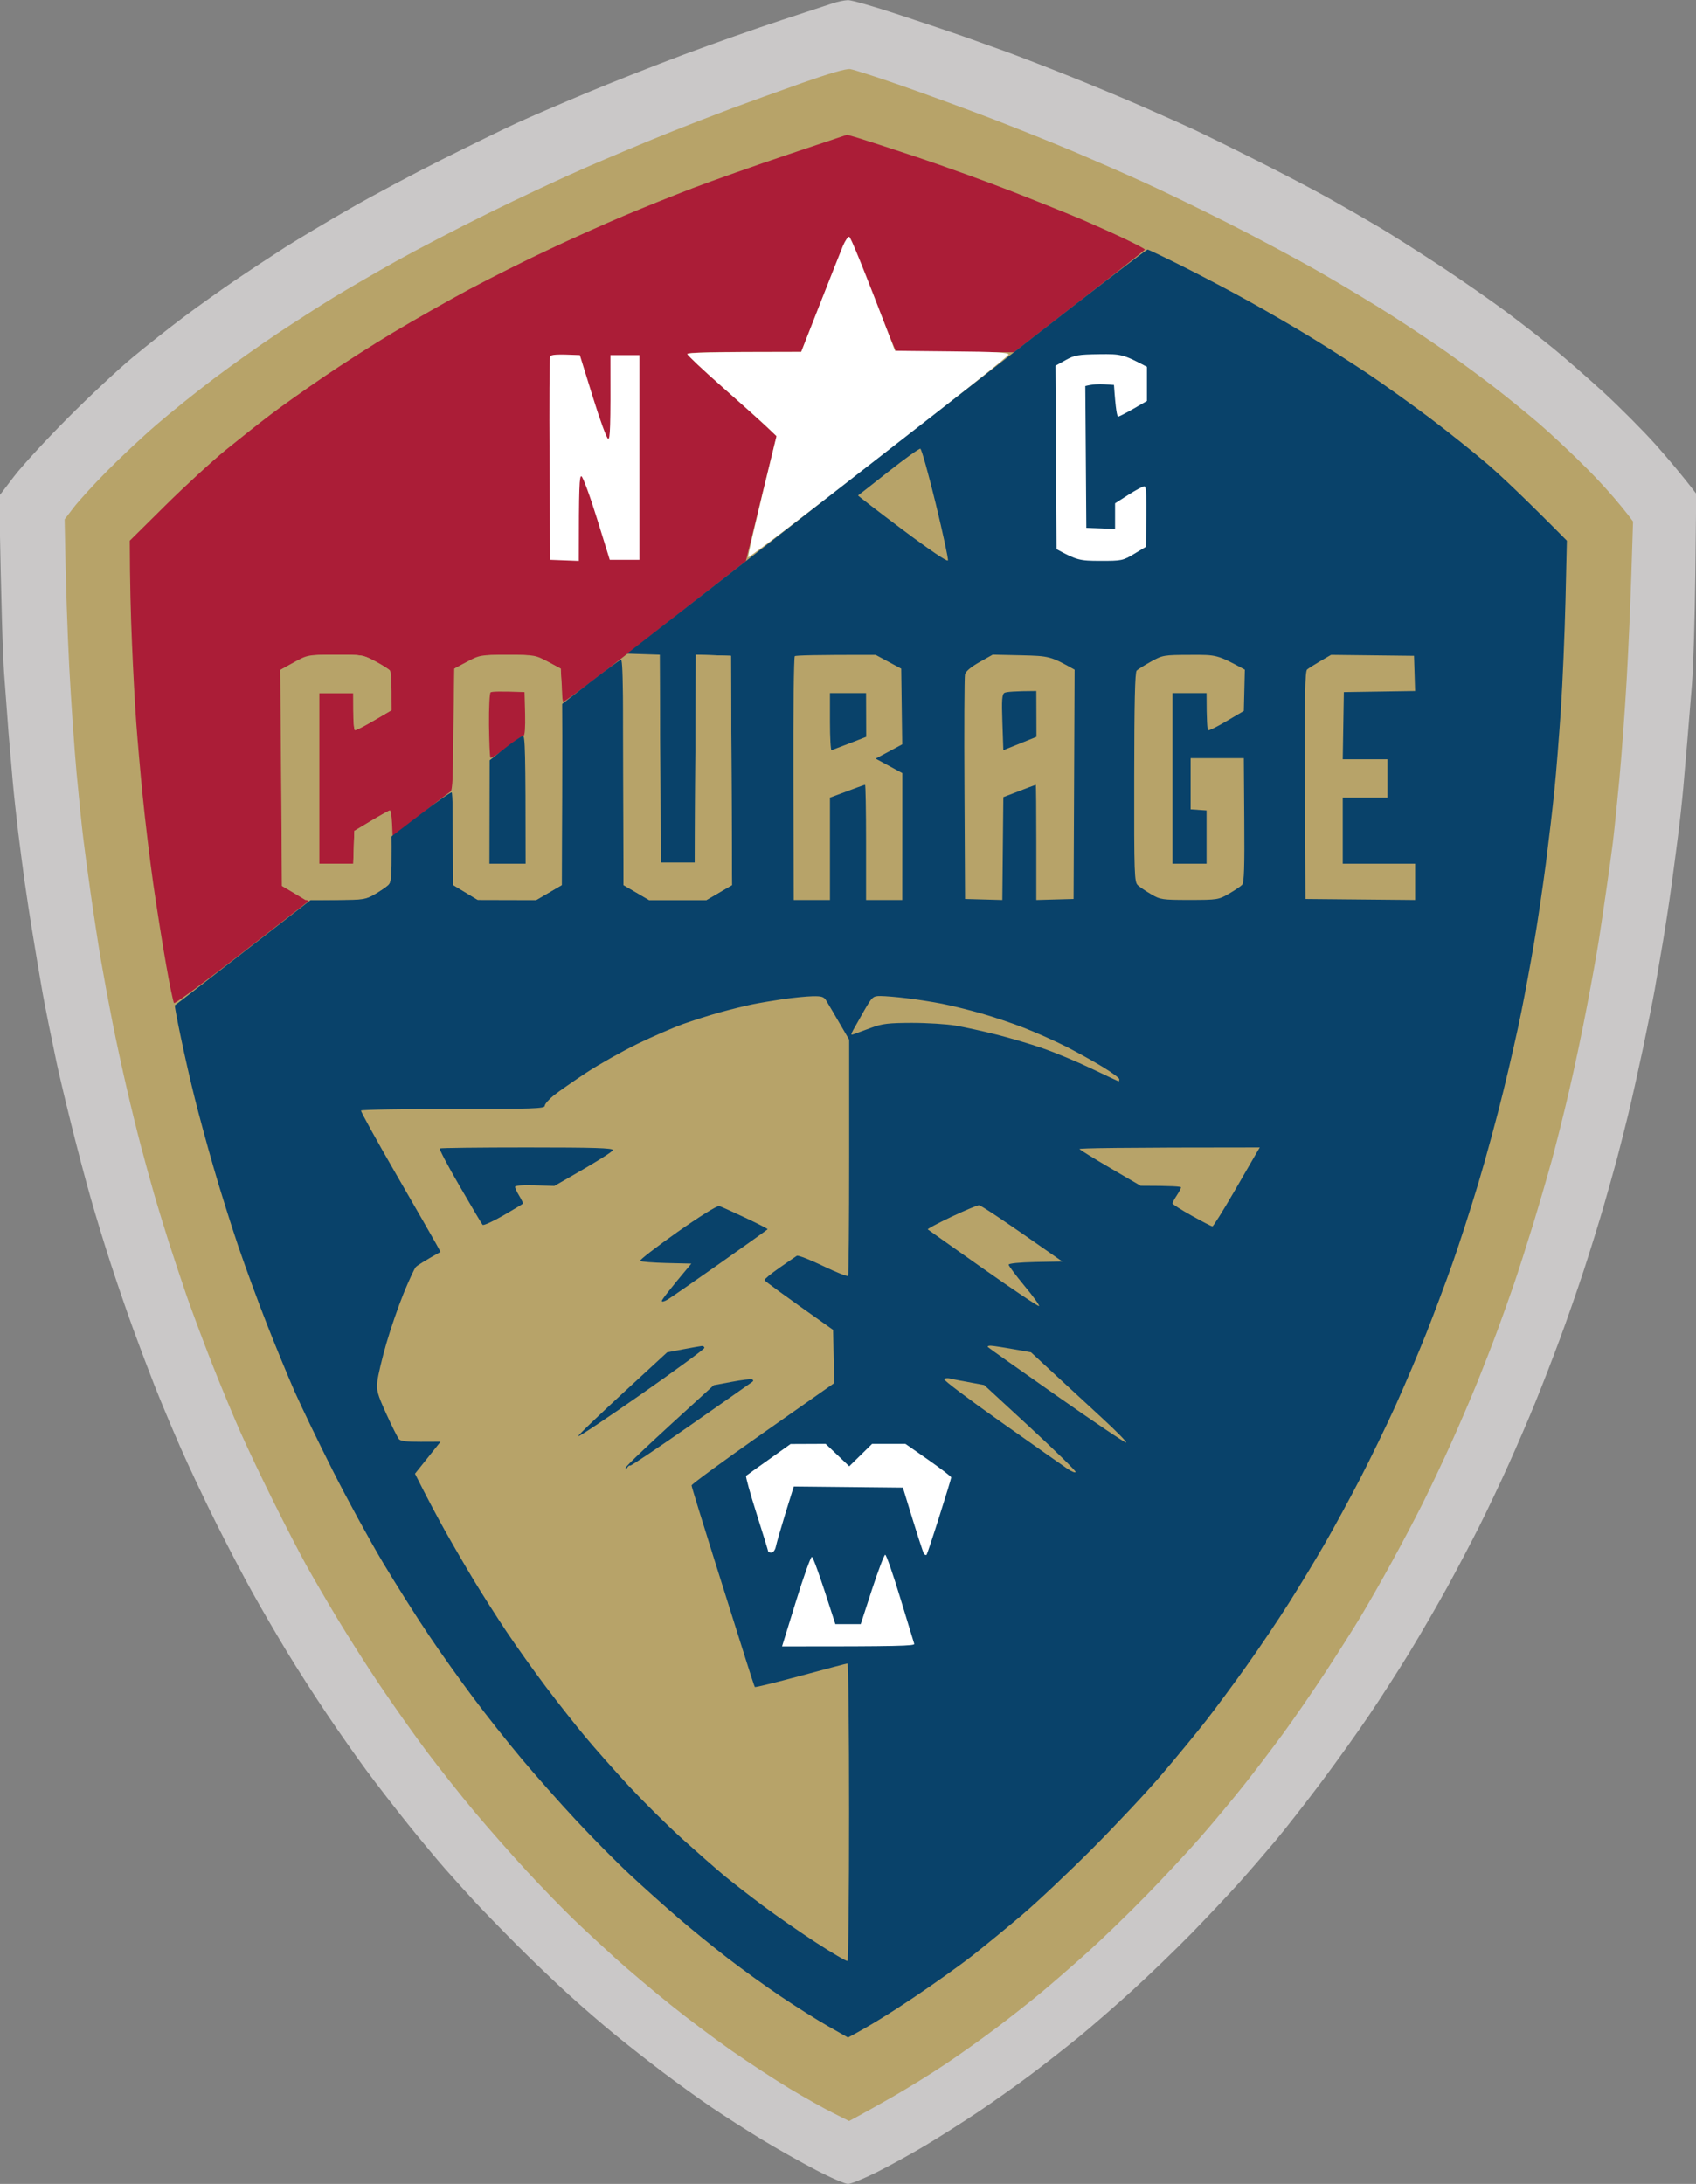 <svg xmlns="http://www.w3.org/2000/svg" viewBox="0 0 233 300" width="233" height="300">
	<rect x="0" y="0" width="233" height="300" fill="#808080" stroke="none"/>
	<style>
		tspan { white-space:pre }
		.shp0 { fill: #cac8c8 } 
		.shp1 { fill: #b7a369 } 
		.shp2 { fill: #ab1d37 } 
		.shp3 { fill: #ffffff } 
		.shp4 { fill: #09426a } 
	</style>
	<g>
		<path class="shp0" d="M114.45 0.44C113.81 0.65 110.59 1.71 107.29 2.79C103.99 3.87 98.01 5.98 93.99 7.48C89.97 8.98 83.85 11.39 80.4 12.84C76.94 14.29 72.73 16.1 71.04 16.88C69.35 17.65 64.75 19.9 60.81 21.87C56.87 23.84 51.15 26.89 48.09 28.65C45.04 30.4 41.02 32.8 39.17 33.97C37.33 35.15 34.17 37.23 32.16 38.6C30.15 39.97 26.99 42.23 25.14 43.62C23.29 45.01 20.2 47.45 18.27 49.05C16.34 50.64 12.32 54.4 9.33 57.4C6.35 60.39 3 64.03 1.9 65.48L-0.11 68.12C0.17 83.55 0.39 90.08 0.57 92.58C0.75 95.08 1.02 98.7 1.17 100.63C1.33 102.57 1.59 105.6 1.75 107.37C1.91 109.15 2.25 112.24 2.49 114.26C2.74 116.27 3.14 119.37 3.39 121.14C3.64 122.92 4.15 126.28 4.54 128.61C4.92 130.95 5.43 133.98 5.67 135.35C5.9 136.72 6.37 139.16 6.7 140.77C7.03 142.38 7.51 144.69 7.76 145.9C8.01 147.11 8.88 150.8 9.7 154.1C10.51 157.4 11.77 162.15 12.48 164.65C13.19 167.15 14.44 171.23 15.26 173.73C16.07 176.23 17.43 180.18 18.28 182.52C19.13 184.86 20.45 188.35 21.21 190.28C21.97 192.22 23.54 195.97 24.7 198.63C25.86 201.29 28.1 206.04 29.67 209.18C31.24 212.32 33.51 216.67 34.73 218.85C35.94 221.02 38.05 224.65 39.42 226.9C40.78 229.16 43.24 232.98 44.87 235.4C46.49 237.82 48.97 241.34 50.37 243.24C51.77 245.13 54.32 248.43 56.03 250.56C57.75 252.7 60.08 255.5 61.22 256.79C62.35 258.08 64.14 260.05 65.18 261.18C66.23 262.31 68.79 264.95 70.89 267.06C72.98 269.16 76.21 272.26 78.07 273.94C79.92 275.63 82.81 278.13 84.5 279.5C86.18 280.88 89.14 283.2 91.07 284.66C93 286.12 96.02 288.3 97.79 289.5C99.56 290.7 102.65 292.68 104.66 293.9C106.67 295.12 109.99 296.99 112.04 298.06C114.09 299.13 116.1 300 116.5 300C116.9 300 118.68 299.27 120.45 298.39C122.22 297.5 125.14 295.9 126.95 294.82C128.76 293.75 132.02 291.68 134.19 290.24C136.36 288.79 139.71 286.41 141.64 284.96C143.57 283.51 146.53 281.19 148.22 279.81C149.91 278.43 153.2 275.57 155.53 273.45C157.86 271.33 161.55 267.77 163.73 265.54C165.9 263.3 168.81 260.22 170.18 258.69C171.55 257.16 173.83 254.52 175.25 252.83C176.66 251.14 179.49 247.51 181.54 244.78C183.59 242.04 186.52 237.95 188.04 235.69C189.57 233.44 192.07 229.55 193.6 227.05C195.12 224.55 197.49 220.47 198.86 217.97C200.23 215.47 202.2 211.71 203.25 209.62C204.3 207.52 206.09 203.77 207.21 201.27C208.34 198.77 210.02 194.88 210.93 192.63C211.85 190.37 213.36 186.48 214.28 183.98C215.21 181.49 216.7 177.2 217.6 174.46C218.49 171.72 219.7 167.83 220.28 165.82C220.86 163.81 221.68 160.91 222.09 159.38C222.5 157.84 223.22 155.01 223.69 153.08C224.16 151.14 225.07 147.06 225.72 143.99C226.36 140.93 227.09 137.31 227.33 135.94C227.57 134.57 228.08 131.6 228.46 129.35C228.84 127.09 229.35 123.73 229.6 121.88C229.86 120.02 230.26 116.92 230.51 114.99C230.76 113.06 231.09 110.02 231.25 108.25C231.41 106.48 231.67 103.45 231.83 101.51C231.99 99.58 232.27 96.15 232.45 93.9C232.63 91.64 232.84 84.85 232.91 78.81L233.03 67.82C231.08 65.26 229.12 62.95 227.42 61.04C225.71 59.13 222.49 55.9 220.26 53.85C218.02 51.81 214.94 49.12 213.41 47.87C211.89 46.63 208.93 44.33 206.84 42.77C204.74 41.22 200.73 38.43 197.92 36.57C195.1 34.72 191.36 32.34 189.59 31.28C187.82 30.23 184.66 28.41 182.57 27.24C180.48 26.07 175.94 23.69 172.48 21.96C169.03 20.22 165.15 18.32 163.86 17.72C162.57 17.13 159.42 15.72 156.84 14.59C154.27 13.47 149.67 11.55 146.61 10.34C143.56 9.12 139.81 7.68 138.28 7.12C136.75 6.57 134.19 5.65 132.58 5.08C130.97 4.51 126.89 3.14 123.52 2.03C120.14 0.91 116.98 0.01 116.5 0.02C116.02 0.04 115.1 0.22 114.45 0.44Z"/>
		<path class="shp1" d="M110.21 11.39C107.08 12.5 102.74 14.07 100.57 14.87C98.4 15.68 94.32 17.26 91.5 18.39C88.69 19.52 83.76 21.59 80.54 22.99C77.33 24.39 71.27 27.22 67.09 29.29C62.91 31.35 57.19 34.33 54.38 35.9C51.56 37.48 47.75 39.69 45.9 40.82C44.05 41.95 40.56 44.19 38.15 45.79C35.74 47.39 31.79 50.19 29.38 52.01C26.97 53.83 23.42 56.68 21.49 58.35C19.56 60.01 16.49 62.89 14.66 64.75C12.83 66.6 10.79 68.84 10.11 69.73L8.88 71.34C9.04 80.65 9.28 87.11 9.52 91.7C9.76 96.29 10.21 102.82 10.52 106.2C10.84 109.58 11.24 113.54 11.42 114.99C11.59 116.44 12.06 119.93 12.46 122.75C12.86 125.57 13.5 129.73 13.88 131.98C14.27 134.24 14.98 138.06 15.46 140.48C15.94 142.9 16.81 146.92 17.39 149.41C17.96 151.91 18.84 155.47 19.33 157.32C19.82 159.18 20.61 162.08 21.1 163.77C21.58 165.46 22.51 168.49 23.15 170.51C23.79 172.52 24.91 175.88 25.63 177.98C26.36 180.07 27.91 184.23 29.08 187.21C30.25 190.19 32.03 194.47 33.03 196.73C34.03 198.98 36.13 203.4 37.7 206.54C39.26 209.69 41.24 213.51 42.09 215.04C42.94 216.57 44.82 219.8 46.27 222.22C47.72 224.63 50.36 228.79 52.15 231.45C53.93 234.1 56.82 238.19 58.57 240.53C60.32 242.86 63.3 246.62 65.19 248.88C67.08 251.13 70.33 254.82 72.42 257.08C74.51 259.34 77.39 262.3 78.82 263.67C80.25 265.05 82.87 267.47 84.63 269.07C86.4 270.66 89.76 273.5 92.09 275.37C94.42 277.25 98.24 280.11 100.57 281.74C102.9 283.36 106.45 285.68 108.46 286.89C110.47 288.1 113.14 289.6 114.38 290.22L116.65 291.36C118.35 290.46 120.55 289.22 122.64 288.03C124.73 286.83 128.02 284.8 129.95 283.5C131.88 282.21 134.97 280.01 136.82 278.61C138.67 277.22 141.43 275.04 142.96 273.78C144.48 272.51 147.38 270 149.39 268.19C151.4 266.38 155.02 262.88 157.44 260.4C159.86 257.93 163.25 254.29 164.97 252.32C166.69 250.35 169.33 247.18 170.83 245.29C172.34 243.39 174.82 240.13 176.35 238.04C177.88 235.94 180.51 232.12 182.2 229.54C183.88 226.96 186.06 223.54 187.02 221.92C187.99 220.31 189.87 217.02 191.19 214.6C192.52 212.18 194.43 208.56 195.44 206.54C196.44 204.53 198.19 200.84 199.32 198.34C200.45 195.84 202.12 191.95 203.03 189.7C203.94 187.44 205.19 184.21 205.81 182.52C206.43 180.83 207.42 178.06 208 176.37C208.58 174.68 209.76 170.98 210.63 168.16C211.49 165.34 212.66 161.32 213.23 159.23C213.8 157.13 214.86 152.92 215.57 149.85C216.29 146.79 217.4 141.52 218.04 138.13C218.69 134.75 219.42 130.66 219.67 129.05C219.92 127.44 220.38 124.34 220.69 122.17C221.01 119.99 221.41 117.09 221.58 115.72C221.75 114.35 222.15 110.46 222.47 107.08C222.78 103.7 223.24 97.57 223.47 93.46C223.71 89.35 224 82.76 224.12 78.81L224.35 71.63C222.33 68.92 220.1 66.47 218.09 64.44C216.08 62.41 213.05 59.57 211.37 58.13C209.68 56.69 206.92 54.45 205.23 53.15C203.54 51.85 200.64 49.71 198.8 48.41C196.95 47.11 193.53 44.82 191.19 43.33C188.86 41.84 184.46 39.19 181.4 37.43C178.35 35.68 172.62 32.62 168.68 30.63C164.74 28.64 159.48 26.09 156.99 24.97C154.5 23.84 150.29 22 147.63 20.87C144.98 19.75 139.98 17.74 136.53 16.41C133.07 15.08 127.41 13.01 123.95 11.8C120.5 10.59 117.27 9.56 116.79 9.49C116.22 9.42 113.91 10.09 110.21 11.39Z"/>
		<path class="shp2" d="M108.25 21.23C103.78 22.73 97.89 24.81 95.16 25.85C92.43 26.9 88.15 28.61 85.66 29.67C83.17 30.72 78.56 32.78 75.43 34.26C72.29 35.73 67.36 38.2 64.46 39.75C61.57 41.3 56.9 43.95 54.08 45.64C51.27 47.32 46.93 50.09 44.44 51.79C41.94 53.49 38.66 55.82 37.13 56.98C35.6 58.14 32.84 60.33 30.99 61.83C29.14 63.34 25.42 66.76 22.73 69.42L17.83 74.27C17.84 79.94 17.97 84.62 18.13 88.33C18.28 92.04 18.55 96.98 18.72 99.32C18.89 101.65 19.29 106.2 19.61 109.42C19.93 112.65 20.58 118.05 21.06 121.44C21.55 124.82 22.34 129.83 22.83 132.57C23.31 135.31 23.8 137.66 23.91 137.79C24.03 137.92 28.23 134.82 33.26 130.9L42.41 123.78L38.74 121.71L38.59 91.99C42.24 89.96 42.26 89.95 46.04 89.94C49.77 89.93 49.88 89.95 51.6 90.87C52.56 91.38 53.45 91.95 53.57 92.12C53.69 92.29 53.78 93.59 53.79 95L53.79 97.56C50.05 99.77 48.87 100.36 48.75 100.3C48.63 100.24 48.53 99.07 48.53 97.71L48.53 95.21L43.85 95.21L43.85 118.65L48.53 118.65L48.68 114.14C52.3 111.96 53.45 111.33 53.57 111.33C53.69 111.33 53.82 112.13 53.86 113.11L53.94 114.89C59.83 110.28 61.7 108.85 61.9 108.74C62.16 108.6 62.27 106.41 62.34 100.2L62.42 91.85C65.89 89.98 66 89.96 69.72 89.96C73.45 89.96 73.56 89.98 75.28 90.9L77.03 91.85C77.15 95.36 77.28 96.39 77.4 96.4C77.52 96.4 79.33 95.09 81.42 93.49C83.51 91.89 85.6 90.27 86.08 89.89C86.55 89.52 90.43 86.48 94.7 83.15L102.47 77.08L106.68 59.91C104.54 57.87 101.78 55.4 99.17 53.1C96.56 50.8 94.43 48.79 94.43 48.63C94.43 48.44 97.23 48.34 102.25 48.34L110.07 48.34C114.83 36.23 116.34 32.67 116.5 32.62C116.66 32.57 118.17 36.03 119.86 40.32C121.55 44.6 123 48.15 123.08 48.2C123.16 48.26 126.84 48.32 131.26 48.35L139.3 48.39C153.24 37.57 157.29 34.36 157.29 34.28C157.3 34.2 156.08 33.55 154.59 32.84C153.1 32.13 150.43 30.93 148.66 30.17C146.89 29.42 142.55 27.67 139.01 26.29C135.47 24.91 129.62 22.8 126 21.59C122.38 20.39 118.74 19.2 117.9 18.95L116.38 18.51"/>
		<path class="shp3" d="M115.81 33.76C115.53 34.45 114.11 38.01 112.68 41.67L110.07 48.34C97.23 48.34 94.43 48.44 94.43 48.63C94.43 48.79 96.56 50.8 99.17 53.1C101.78 55.4 104.54 57.87 105.3 58.59L106.68 59.91C103.57 72.63 102.72 76.42 102.79 76.54C102.85 76.66 110.92 70.53 120.72 62.92C130.52 55.3 138.55 48.91 138.56 48.71C138.57 48.42 136.79 48.32 130.77 48.27L122.96 48.19C118.33 36.05 116.84 32.52 116.66 32.52C116.48 32.52 116.1 33.08 115.81 33.76Z"/>
		<path class="shp4" d="M148.37 41.33C143.38 45.2 139.11 48.53 138.86 48.73C138.62 48.93 126.66 58.25 112.28 69.44L86.14 89.79L90.63 89.94L90.77 118.51L95.45 118.51L95.6 89.94L100.42 90.09L100.57 121.58L97.06 123.63L89.17 123.63L85.66 121.58C85.66 93.77 85.58 90.55 85.29 90.63C85.09 90.69 83.18 92.1 81.04 93.75L77.14 96.77L77.18 121.58L73.67 123.63L65.63 123.61L62.27 121.58C62.27 111.82 62.17 108.93 62.05 108.86C61.93 108.79 60 110.14 57.76 111.86L53.68 114.98C53.8 120.7 53.74 121.21 53.29 121.61C53 121.87 52.18 122.43 51.45 122.85C50.22 123.57 49.89 123.62 46.41 123.63L42.68 123.63C28.3 134.82 24.08 138.08 24.02 138.1C23.97 138.12 24.34 140.11 24.85 142.53C25.35 144.95 26.21 148.7 26.76 150.88C27.3 153.05 28.46 157.34 29.35 160.4C30.23 163.46 31.77 168.34 32.75 171.24C33.74 174.14 35.51 178.95 36.68 181.93C37.85 184.91 39.56 189.07 40.48 191.16C41.41 193.26 43.76 198.13 45.71 202C47.66 205.87 50.76 211.54 52.58 214.6C54.41 217.66 57.24 222.14 58.87 224.56C60.49 226.98 63.26 230.87 65.01 233.2C66.75 235.54 69.73 239.3 71.62 241.55C73.51 243.81 76.89 247.63 79.15 250.05C81.4 252.47 84.74 255.84 86.57 257.54C88.4 259.24 91.34 261.88 93.11 263.4C94.88 264.93 97.97 267.44 99.98 268.99C101.99 270.54 105.28 272.91 107.29 274.26C109.3 275.62 112.2 277.44 113.72 278.31L116.5 279.89C119.45 278.34 122.6 276.35 125.42 274.46C128.23 272.58 131.93 269.94 133.64 268.6C135.35 267.26 138.44 264.72 140.51 262.96C142.58 261.2 146.91 257.11 150.13 253.88C153.35 250.64 157.63 246.08 159.63 243.72C161.64 241.37 164.35 238.08 165.66 236.4C166.97 234.72 169.47 231.35 171.21 228.9C172.96 226.45 175.58 222.56 177.04 220.25C178.5 217.95 180.72 214.28 181.97 212.11C183.23 209.93 185.41 205.91 186.83 203.17C188.25 200.43 190.45 195.89 191.73 193.07C193 190.25 194.91 185.76 195.96 183.11C197.01 180.45 198.62 176.16 199.53 173.58C200.44 171.01 202.04 166.06 203.08 162.6C204.12 159.13 205.68 153.4 206.54 149.85C207.41 146.31 208.52 141.43 209 139.01C209.49 136.6 210.28 132.31 210.76 129.49C211.24 126.67 211.96 121.79 212.37 118.65C212.77 115.51 213.31 110.96 213.55 108.54C213.8 106.13 214.19 101.12 214.44 97.41C214.68 93.71 214.96 86.98 215.07 82.47L215.26 74.27C209.41 68.36 206.2 65.34 204.35 63.75C202.5 62.16 198.95 59.32 196.46 57.44C193.96 55.56 190.15 52.83 187.98 51.37C185.81 49.92 182.19 47.61 179.94 46.24C177.69 44.87 173.91 42.67 171.53 41.36C169.16 40.04 165.12 37.91 162.54 36.62C159.97 35.33 157.77 34.28 157.65 34.28C157.53 34.29 153.35 37.46 148.37 41.33Z"/>
		<path class="shp3" d="M75.57 48.99C75.49 49.19 75.45 55.56 75.5 63.13L75.57 76.9L79.52 77.05C79.52 66.64 79.6 65.35 79.88 65.43C80.08 65.49 81.04 68.09 82.01 71.22L83.77 76.9L87.85 76.9L87.85 48.78L83.86 48.78C83.9 58.96 83.82 60.33 83.55 60.28C83.35 60.24 82.4 57.63 81.43 54.49L79.66 48.78C76.29 48.63 75.69 48.71 75.57 48.99ZM146.39 49.47L145 50.24L145.15 75.44C147.94 76.96 148.36 77.04 151.14 77.04C154.1 77.05 154.27 77.01 155.82 76.08L157.43 75.11C157.56 67.78 157.49 66.8 157.21 66.8C157.01 66.8 156.02 67.33 155.02 67.97L153.19 69.14L153.19 72.66L149.24 72.51L149.1 53.03C150.12 52.77 151 52.74 151.73 52.79L153.04 52.88C153.27 56.3 153.47 57.26 153.63 57.23C153.79 57.2 154.74 56.71 155.75 56.13L157.57 55.08L157.57 50.39C154.3 48.67 154.05 48.62 151 48.66C148.11 48.7 147.64 48.78 146.39 49.47Z"/>
		<path class="shp1" d="M122.05 64.79C119.8 66.56 117.93 68.04 117.88 68.06C117.84 68.09 120.57 70.19 123.95 72.73C127.74 75.57 130.15 77.2 130.23 76.98C130.3 76.78 129.54 73.26 128.55 69.17C127.55 65.07 126.6 61.68 126.44 61.64C126.28 61.59 124.31 63.01 122.05 64.79ZM40.37 90.99L38.5 92.03L38.74 121.69L41.95 123.63C49.92 123.62 50.21 123.58 51.45 122.85C52.18 122.43 53 121.87 53.29 121.61C53.75 121.2 53.81 120.58 53.8 116.24C53.8 113.54 53.69 111.33 53.57 111.33C53.45 111.33 52.3 111.96 51.01 112.74L48.68 114.14L48.53 118.65L43.85 118.65L43.85 95.21L48.53 95.21C48.53 99.07 48.63 100.24 48.75 100.3C48.87 100.36 50.05 99.77 51.38 98.98L53.79 97.56C53.78 93.59 53.69 92.29 53.57 92.12C53.45 91.95 52.56 91.38 51.6 90.87C49.88 89.95 49.77 89.93 46.04 89.94C42.25 89.95 42.24 89.95 40.37 90.99ZM64.17 90.9L62.42 91.85C62.19 104.79 62.16 111.48 62.2 115.06L62.27 121.58L65.63 123.61L73.67 123.63L77.18 121.58C77.29 102.17 77.26 95.48 77.18 94.19L77.03 91.85C73.56 89.98 73.45 89.96 69.72 89.96C66 89.96 65.89 89.98 64.17 90.9ZM85.8 90.14C85.67 90.24 85.58 97.36 85.61 105.96L85.66 121.58L89.17 123.63L97.06 123.63L100.57 121.58L100.42 90.09L95.6 89.94L95.45 118.51L90.77 118.51L90.62 89.94C87.08 89.94 85.94 90.03 85.8 90.14ZM109.19 90.14C109.06 90.24 108.97 97.82 109 106.98L109.05 123.63L114.02 123.63L114.02 109.57C117.64 108.21 118.76 107.81 118.84 107.81C118.92 107.81 118.98 111.37 118.98 115.72L118.98 123.63L123.95 123.63L123.96 106.2L120.3 104.21L123.95 102.25L123.81 91.85L120.3 89.96C111.88 89.95 109.33 90.03 109.19 90.14ZM134.55 90.96C133.37 91.63 132.67 92.22 132.57 92.65C132.49 93.01 132.45 100.1 132.5 108.4L132.58 123.49L137.7 123.63L137.84 109.5C141.24 108.19 142.26 107.81 142.3 107.81C142.34 107.81 142.37 111.37 142.37 115.72L142.37 123.63L147.49 123.49L147.63 91.99C144.33 90.14 144.14 90.11 140.33 90.02L136.38 89.93M158.13 90.88C157.23 91.38 156.34 91.94 156.16 92.11C155.92 92.34 155.83 96.54 155.82 106.79C155.8 120.2 155.84 121.17 156.32 121.61C156.61 121.87 157.44 122.43 158.16 122.85C159.4 123.58 159.69 123.62 163.42 123.62C167.23 123.62 167.42 123.59 168.83 122.77C169.63 122.31 170.45 121.76 170.65 121.54C170.92 121.24 170.99 119.03 170.94 112.65L170.88 104.15L163.57 104.15L163.57 111.18L165.76 111.33L165.76 118.65L161.08 118.65L161.08 95.21L165.76 95.21C165.76 99.07 165.86 100.25 165.98 100.31C166.1 100.38 167.25 99.81 168.54 99.04L170.88 97.66L171.02 91.99C167.23 89.94 167.21 89.94 163.49 89.96C159.88 89.97 159.72 90 158.13 90.88ZM181.4 90.81C180.6 91.28 179.77 91.8 179.57 91.97C179.29 92.22 179.22 95.69 179.28 107.89L179.35 123.49L194.41 123.63L194.41 118.65L184.47 118.65L184.47 109.57L190.61 109.57L190.61 104.3L184.47 104.3L184.62 95.07L194.41 94.92L194.26 90.09L182.86 89.96"/>
		<path class="shp2" d="M67.4 95.11C67.26 95.22 67.16 97.24 67.18 99.58C67.21 101.93 67.29 103.96 67.38 104.08C67.46 104.2 68.45 103.57 69.58 102.69C70.7 101.8 71.76 101.07 71.92 101.07C72.1 101.07 72.18 99.93 72.14 98.07L72.06 95.07C68.64 94.94 67.54 94.99 67.4 95.11Z"/>
		<path class="shp4" d="M138 95.17C137.66 95.36 137.6 96.1 137.71 99.23L137.84 103.05L142.39 101.22L142.37 94.92C139.31 94.93 138.24 95.04 138 95.17ZM114.02 99.17C114.02 101.35 114.12 103.09 114.24 103.05C114.37 103.01 115.49 102.58 116.74 102.1L119 101.22L118.98 95.21L114.02 95.21M69.37 102.78L67.27 104.44L67.24 118.65L72.21 118.65C72.21 103.02 72.13 101.08 71.84 101.09C71.64 101.11 70.53 101.86 69.37 102.78Z"/>
		<path class="shp1" d="M107.58 137.25C106.22 137.45 104.31 137.77 103.34 137.97C102.38 138.16 100.41 138.65 98.96 139.05C97.51 139.45 95.21 140.18 93.84 140.67C92.48 141.16 89.65 142.39 87.56 143.4C85.47 144.42 82.31 146.2 80.54 147.36C78.77 148.53 76.77 149.93 76.08 150.47C75.4 151.02 74.84 151.66 74.84 151.9C74.84 152.29 73.25 152.34 62.27 152.34C55.36 152.34 49.65 152.44 49.6 152.56C49.54 152.68 51.71 156.61 54.41 161.28C57.11 165.95 59.59 170.27 59.92 170.87L60.52 171.97C58.14 173.3 57.29 173.86 57.11 174.07C56.92 174.29 56.17 175.91 55.44 177.69C54.72 179.46 53.65 182.56 53.07 184.57C52.49 186.58 51.94 188.89 51.85 189.7C51.7 191.01 51.83 191.48 53.08 194.24C53.85 195.93 54.63 197.49 54.8 197.69C55.01 197.96 55.94 198.07 57.81 198.06L60.52 198.05L57.01 202.44C58.66 205.73 60.02 208.27 61.1 210.21C62.18 212.14 63.98 215.24 65.1 217.09C66.22 218.94 68.24 222.11 69.58 224.12C70.93 226.14 73.37 229.56 75.01 231.74C76.65 233.91 79.09 237.01 80.44 238.62C81.78 240.23 84.47 243.26 86.41 245.36C88.36 247.45 91.64 250.71 93.72 252.59C95.8 254.46 98.42 256.76 99.54 257.69C100.67 258.62 103.04 260.46 104.81 261.78C106.57 263.1 109.86 265.38 112.11 266.85C114.37 268.31 116.31 269.45 116.43 269.37C116.55 269.3 116.65 260.08 116.65 248.88C116.65 237.68 116.55 228.51 116.43 228.51C116.31 228.51 113.42 229.27 110 230.2C106.59 231.12 103.75 231.82 103.7 231.74C103.64 231.66 103.06 229.88 102.4 227.78C101.74 225.69 99.81 219.56 98.11 214.16C96.41 208.76 95.01 204.21 95.01 204.05C95 203.89 99.41 200.66 104.8 196.88L114.61 189.99L114.45 182.68C107.2 177.56 105.07 175.98 105.03 175.85C104.99 175.73 105.9 174.98 107.06 174.17C108.21 173.36 109.3 172.62 109.47 172.51C109.64 172.4 111.26 173.03 113.06 173.9C114.87 174.77 116.42 175.39 116.51 175.27C116.59 175.15 116.66 167.8 116.66 158.94L116.66 142.82C114.55 139.19 113.75 137.84 113.53 137.48C113.2 136.92 112.9 136.82 111.6 136.85C110.76 136.87 108.95 137.05 107.58 137.25ZM118.74 138.79C118.12 139.88 117.43 141.1 117.21 141.5C116.85 142.18 116.87 142.22 117.39 142.03C117.71 141.92 118.75 141.53 119.72 141.17C121.2 140.62 122.06 140.52 125.27 140.51C127.36 140.51 130.06 140.68 131.26 140.88C132.47 141.09 134.97 141.63 136.82 142.1C138.67 142.56 141.56 143.41 143.25 144C144.94 144.58 147.96 145.84 149.97 146.8C151.98 147.77 153.66 148.55 153.7 148.54C153.74 148.54 153.77 148.4 153.77 148.24C153.77 148.08 152.75 147.33 151.51 146.57C150.26 145.81 147.99 144.55 146.47 143.77C144.94 143 142.37 141.85 140.76 141.22C139.16 140.59 136.46 139.68 134.77 139.2C133.08 138.72 130.65 138.12 129.36 137.87C128.08 137.62 125.91 137.28 124.54 137.12C123.17 136.95 121.57 136.82 120.97 136.82C119.94 136.82 119.83 136.91 118.74 138.79Z"/>
		<path class="shp4" d="M60.42 157.76C60.31 157.84 61.54 160.18 63.16 162.96C64.77 165.74 66.18 168.12 66.3 168.25C66.41 168.38 67.69 167.8 69.14 166.97C70.59 166.13 71.8 165.4 71.84 165.34C71.88 165.28 71.66 164.81 71.34 164.28C71.02 163.76 70.76 163.2 70.76 163.04C70.75 162.86 71.78 162.78 73.45 162.83L76.16 162.91C82.38 159.37 84.19 158.18 84.19 157.98C84.19 157.7 81.65 157.62 72.4 157.62C65.92 157.62 60.53 157.68 60.42 157.76Z"/>
		<path class="shp1" d="M148.3 157.84C148.37 157.96 150.29 159.14 152.56 160.47L156.7 162.89C161 162.89 162.25 162.99 162.25 163.11C162.25 163.23 161.99 163.73 161.67 164.21C161.35 164.69 161.09 165.19 161.08 165.31C161.08 165.43 162.27 166.19 163.71 166.99C165.16 167.8 166.44 168.46 166.56 168.47C166.68 168.47 168.02 166.33 169.54 163.71C171.06 161.08 172.47 158.64 172.68 158.28L173.07 157.62C153.76 157.62 148.22 157.72 148.3 157.84Z"/>
		<path class="shp4" d="M93.04 169.26C90.13 171.32 87.83 173.09 87.94 173.21C88.05 173.32 89.68 173.45 91.56 173.5L94.98 173.58C91.83 177.33 90.92 178.55 90.92 178.71C90.92 178.87 91.28 178.78 91.72 178.52C92.17 178.25 95.42 175.99 98.96 173.5C102.5 171.01 105.42 168.92 105.46 168.86C105.5 168.8 104.12 168.09 102.39 167.28C100.67 166.47 99.05 165.74 98.8 165.67C98.54 165.59 96.11 167.1 93.04 169.26Z"/>
		<path class="shp1" d="M130.68 167.16C128.83 168.04 127.38 168.81 127.46 168.88C127.54 168.95 130.96 171.37 135.06 174.26C139.16 177.15 142.62 179.47 142.74 179.41C142.86 179.35 141.97 178.11 140.76 176.66C139.56 175.21 138.57 173.89 138.57 173.73C138.57 173.55 140.04 173.41 142.26 173.36L145.94 173.29C137.4 167.29 134.72 165.55 134.48 165.56C134.24 165.57 132.53 166.29 130.68 167.16Z"/>
		<path class="shp4" d="M93.84 185.35L91.65 185.77C82.02 194.6 79.32 197.22 79.45 197.29C79.57 197.36 83.51 194.72 88.22 191.43C92.92 188.14 96.77 185.32 96.77 185.16C96.77 185 96.6 184.88 96.4 184.9C96.2 184.92 95.05 185.12 93.84 185.35Z"/>
		<path class="shp1" d="M135.75 185.07C135.88 185.2 140.16 188.22 145.25 191.79C150.34 195.36 154.6 198.23 154.72 198.17C154.84 198.1 153.33 196.56 151.36 194.75C149.39 192.94 146.4 190.17 144.71 188.61L141.64 185.76C137.79 185.07 136.41 184.86 136.09 184.86C135.77 184.85 135.61 184.95 135.75 185.07Z"/>
		<path class="shp4" d="M100.52 189.82L98.06 190.28C88.68 198.8 85.95 201.43 85.95 201.64C85.96 201.91 86.01 201.9 86.17 201.61C86.29 201.4 86.48 201.26 86.59 201.32C86.69 201.37 90.44 198.86 94.92 195.73C99.39 192.61 103.18 189.95 103.34 189.83C103.53 189.69 103.52 189.57 103.31 189.48C103.13 189.41 101.88 189.56 100.52 189.82Z"/>
		<path class="shp1" d="M129.71 189.45C129.61 189.59 133.17 192.27 137.62 195.41C142.06 198.55 146.14 201.42 146.67 201.78C147.2 202.14 147.7 202.34 147.78 202.22C147.86 202.1 145.06 199.36 141.57 196.13L135.21 190.26C132.04 189.68 130.84 189.45 130.51 189.36C130.17 189.28 129.81 189.32 129.71 189.45Z"/>
		<path class="shp3" d="M105.64 200.48C104 201.64 102.59 202.65 102.5 202.73C102.41 202.81 103.06 205.16 103.94 207.93C104.82 210.71 105.54 213.05 105.54 213.13C105.54 213.22 105.73 213.28 105.98 213.28C106.22 213.28 106.49 212.92 106.58 212.48C106.67 212.03 107.26 209.99 107.89 207.93L109.05 204.2L124.04 204.35C126.13 211.21 126.83 213.32 126.95 213.46C127.07 213.61 127.23 213.65 127.3 213.57C127.37 213.49 128.16 211.12 129.05 208.3C129.95 205.48 130.68 203.07 130.68 202.95C130.68 202.83 129.26 201.75 127.54 200.54L124.39 198.34L119.81 198.34L116.67 201.42L113.43 198.34L108.61 198.36M119.8 218.33L118.25 223.1L114.76 223.1C112.48 215.94 111.69 213.87 111.53 213.87C111.37 213.87 110.38 216.63 109.34 220.01L107.44 226.16C123.75 226.17 125.69 226.09 125.6 225.81C125.54 225.6 124.68 222.77 123.68 219.51C122.69 216.24 121.76 213.57 121.61 213.57C121.47 213.57 120.66 215.72 119.8 218.33Z"/>
	</g>
</svg>